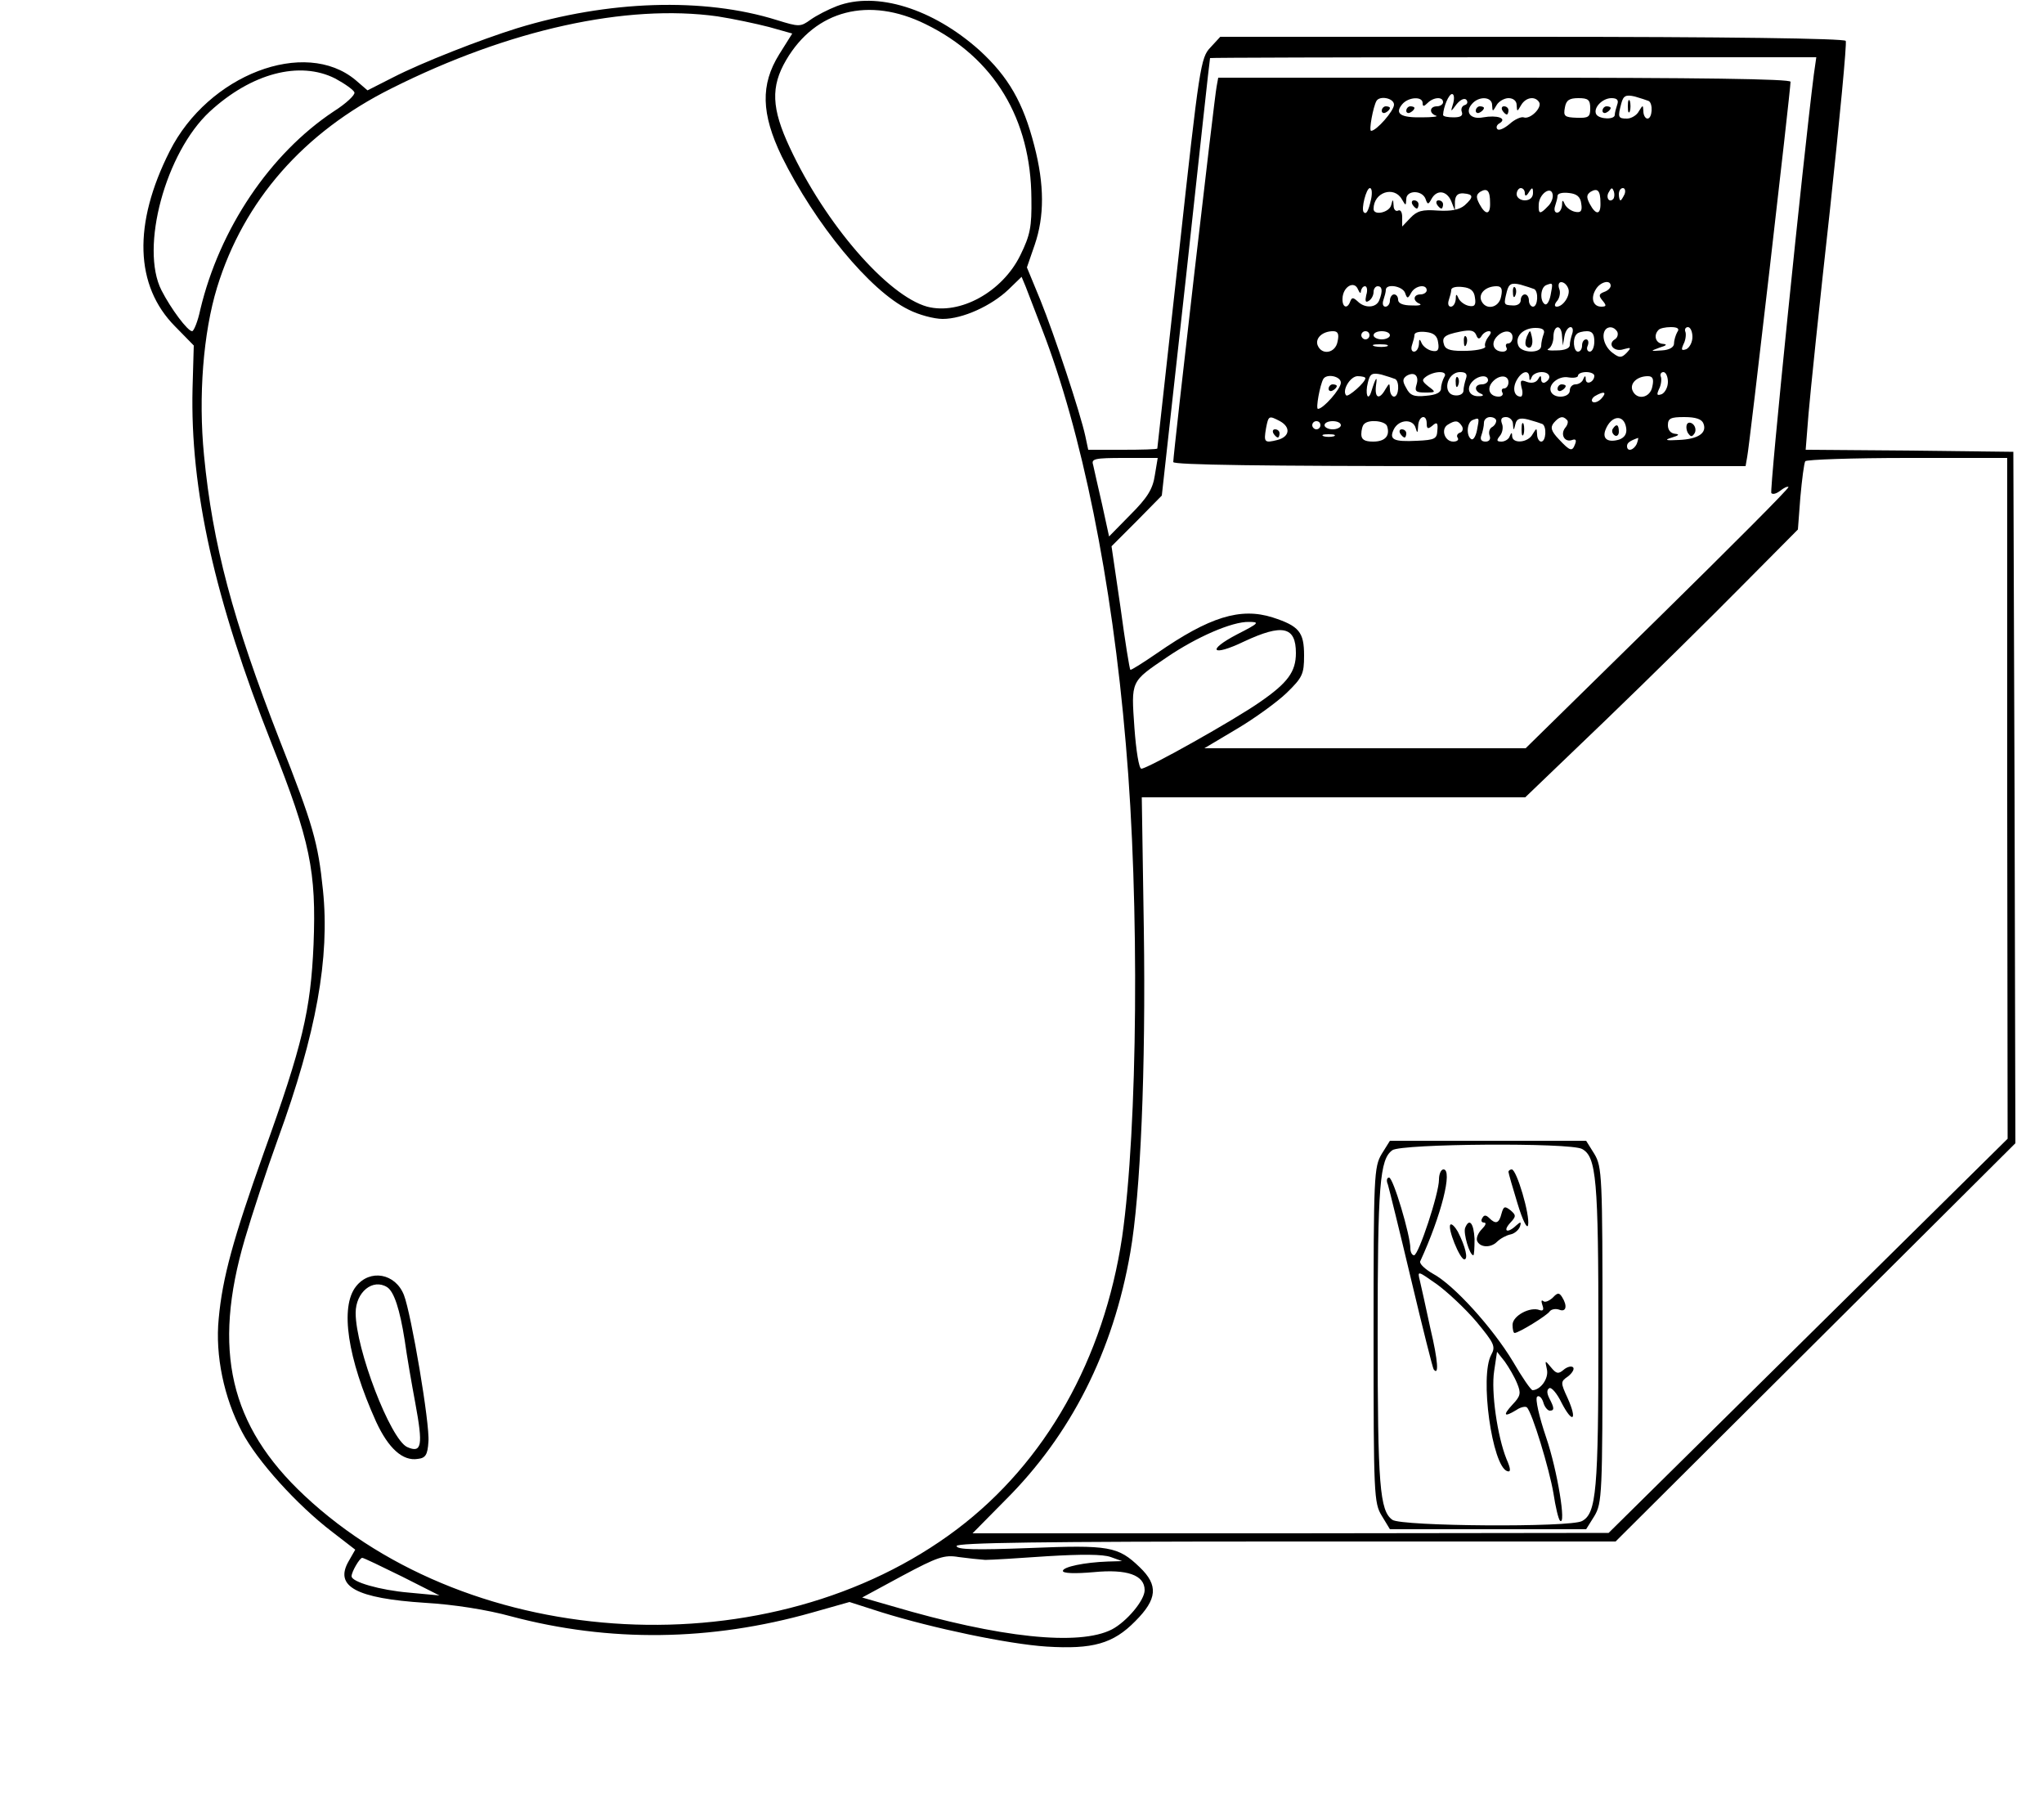 <?xml version="1.0" standalone="no"?>
<!DOCTYPE svg PUBLIC "-//W3C//DTD SVG 20010904//EN"
 "http://www.w3.org/TR/2001/REC-SVG-20010904/DTD/svg10.dtd">
<svg version="1.0" xmlns="http://www.w3.org/2000/svg"
 width="500pt" height="439pt" viewBox="0 0 500 439"
 preserveAspectRatio="xMidYMid meet">

<g transform="translate(0,439) scale(0.1,-0.1)"
fill="#000000" stroke="none">
<path d="M2047 4375 c-21 -8 -50 -23 -64 -33 -25 -18 -28 -18 -83 -1 -179 56
-413 48 -635 -20 -90 -28 -233 -84 -303 -120 l-63 -32 -29 25 c-124 104 -361
13 -455 -174 -90 -178 -85 -329 13 -428 l46 -47 -3 -105 c-6 -247 54 -516 194
-870 94 -237 109 -311 102 -490 -7 -161 -27 -246 -122 -510 -74 -208 -101
-305 -110 -405 -9 -90 13 -194 57 -277 37 -71 135 -179 220 -244 l57 -44 -16
-28 c-36 -62 18 -91 187 -102 70 -4 152 -17 210 -33 241 -64 488 -61 736 9
l92 26 78 -25 c125 -39 311 -78 404 -84 113 -7 163 7 217 62 54 54 57 88 11
132 -53 51 -74 55 -270 47 -131 -5 -178 -4 -178 5 0 8 207 11 806 11 l806 0
489 487 489 487 -2 845 -3 846 -254 3 -254 2 7 88 c4 48 27 271 52 495 24 224
42 412 39 417 -4 6 -293 10 -768 10 l-762 0 -24 -26 c-24 -25 -27 -45 -77
-502 -29 -263 -53 -478 -53 -479 -1 -2 -39 -3 -85 -3 l-84 0 -7 33 c-12 56
-76 249 -110 333 l-33 80 19 55 c24 70 24 147 -1 243 -27 105 -63 168 -134
233 -114 102 -252 145 -349 108z m217 -44 c168 -82 258 -232 259 -427 1 -69
-3 -89 -27 -138 -44 -90 -148 -147 -228 -126 -97 27 -249 202 -336 389 -45 96
-47 149 -9 214 72 123 203 156 341 88z m-509 19 c39 -6 95 -18 126 -26 l57
-16 -32 -51 c-46 -74 -44 -145 6 -249 82 -166 216 -329 310 -375 25 -13 63
-23 84 -23 49 0 119 32 161 72 l32 31 10 -24 c5 -13 23 -60 40 -104 97 -250
171 -613 205 -1015 34 -389 29 -939 -9 -1205 -45 -299 -187 -551 -404 -715
-453 -342 -1184 -304 -1596 82 -183 171 -226 356 -146 628 17 58 53 168 81
245 94 258 127 443 110 608 -12 117 -24 159 -106 367 -115 295 -164 479 -185
697 -14 143 -2 299 32 410 65 212 212 380 427 487 287 144 575 207 797 176z
m2682 -142 c-26 -204 -109 -1019 -104 -1024 4 -4 13 -1 22 6 9 7 17 11 20 9 2
-3 -142 -147 -320 -322 l-323 -317 -393 0 -393 0 79 47 c44 26 99 66 122 88
39 38 43 46 43 92 0 57 -12 72 -77 93 -79 25 -155 1 -282 -87 -35 -24 -65 -43
-66 -41 -2 2 -13 70 -24 152 l-22 150 62 62 61 62 59 533 c32 294 58 535 59
537 0 1 334 2 741 2 l742 0 -6 -42z m-3617 -10 c24 -13 45 -28 47 -34 2 -6
-20 -27 -50 -46 -157 -104 -280 -288 -327 -485 -6 -29 -16 -53 -20 -53 -11 0
-52 55 -75 100 -53 104 10 337 118 437 102 94 220 125 307 81z m2005 -970 c-5
-34 -18 -55 -60 -97 l-52 -53 -17 78 c-10 44 -20 87 -22 97 -5 15 3 17 76 17
l82 0 -7 -42z m2085 -790 l1 -833 -488 -482 -488 -482 -778 -1 -778 0 79 80
c162 161 265 365 307 607 25 143 38 449 33 791 l-5 322 469 0 469 0 197 189
c108 104 258 252 333 328 l137 138 6 79 c4 44 9 83 12 88 3 4 115 8 250 8
l244 0 0 -832z m-1883 401 c-77 -40 -63 -56 16 -18 94 44 127 37 127 -28 0
-46 -20 -73 -88 -120 -63 -44 -275 -163 -290 -163 -6 0 -13 45 -17 100 -8 116
-10 112 80 173 72 49 159 87 200 86 27 0 25 -3 -28 -30z m-617 -2264 c14 0 82
4 152 9 83 5 136 5 155 -2 l28 -10 -35 -1 c-57 -2 -110 -13 -110 -23 0 -6 29
-7 75 -3 82 8 125 -7 125 -44 0 -25 -44 -77 -80 -96 -80 -41 -274 -21 -538 57
l-73 21 98 53 c86 46 103 52 138 46 22 -3 51 -6 65 -7z m-1426 -41 l91 -46
-75 7 c-70 6 -140 26 -140 40 0 11 20 45 26 45 4 0 47 -21 98 -46z"/>
<path d="M871 1244 c-40 -50 -21 -176 49 -331 30 -65 65 -97 102 -91 19 2 24
10 26 42 4 42 -42 313 -60 359 -21 53 -83 64 -117 21z m76 -2 c17 -11 31 -54
43 -130 5 -37 17 -106 26 -154 19 -103 16 -123 -20 -107 -41 19 -126 240 -126
328 0 51 42 85 77 63z"/>
<path d="M2976 4178 c-5 -23 -106 -898 -106 -918 0 -7 221 -10 700 -10 l700 0
4 23 c5 22 106 897 106 917 0 7 -221 10 -700 10 l-700 0 -4 -22z m579 -40 c-7
-23 -7 -23 8 -3 9 11 19 16 24 11 4 -5 3 -11 -4 -13 -7 -2 -10 -10 -7 -17 3
-9 -3 -13 -20 -13 -14 0 -26 2 -26 6 1 20 14 51 22 51 5 0 6 -10 3 -22z m478
5 c11 -6 9 -43 -3 -43 -5 0 -10 8 -10 18 -1 16 -1 16 -11 0 -5 -10 -19 -18
-29 -18 -22 0 -23 3 -14 37 5 19 11 22 33 17 14 -4 29 -9 34 -11z m-623 -9 c0
-15 -43 -64 -56 -64 -6 0 5 59 13 73 8 14 43 7 43 -9z m70 4 c0 -9 3 -9 12 0
15 15 38 16 38 2 0 -5 -7 -10 -15 -10 -18 0 -20 -17 -2 -23 6 -2 -9 -4 -35 -4
-52 -1 -67 9 -48 32 15 18 50 20 50 3z m170 -5 c1 -17 1 -17 11 0 5 9 19 17
29 17 12 0 20 -7 20 -17 1 -17 1 -17 11 0 11 19 34 23 44 7 8 -13 -22 -43 -38
-37 -6 2 -22 -5 -34 -16 -13 -11 -26 -17 -30 -13 -4 4 -2 11 6 15 18 12 -7 20
-41 14 -30 -6 -45 12 -28 32 17 21 50 19 50 -2z m240 -8 c0 -21 -4 -24 -33
-23 -30 1 -33 4 -29 25 3 18 11 23 33 23 24 0 29 -4 29 -25z m66 9 c-3 -9 -6
-20 -6 -25 0 -12 -37 -11 -45 1 -9 15 14 40 37 40 14 0 18 -5 14 -16z m-602
-231 c-7 -31 -12 -38 -18 -32 -7 7 6 59 15 59 5 0 6 -12 3 -27z m291 -9 c1
-30 -11 -31 -26 -3 -9 17 -8 23 2 30 17 10 24 3 24 -27z m85 24 c0 -9 4 -8 10
2 8 13 10 12 10 -2 0 -11 -8 -18 -20 -18 -11 0 -20 7 -20 15 0 8 5 15 10 15 6
0 10 -6 10 -12z m56 -33 c-19 -20 -23 -19 -22 5 1 26 30 46 34 25 2 -8 -3 -22
-12 -30z m129 9 c1 -30 -11 -31 -26 -3 -9 17 -8 23 2 30 17 10 24 3 24 -27z
m31 9 c-10 -10 -19 5 -10 18 6 11 8 11 12 0 2 -7 1 -15 -2 -18z m28 12 c-4 -8
-8 -15 -10 -15 -2 0 -4 7 -4 15 0 8 4 15 10 15 5 0 7 -7 4 -15z m-545 -12 c10
-17 10 -17 11 0 0 22 38 23 47 1 5 -15 7 -15 15 0 13 23 37 20 48 -6 l9 -23 0
22 c1 15 7 21 21 20 25 -2 25 -9 3 -29 -13 -11 -33 -15 -66 -13 -38 3 -51 -1
-67 -18 l-20 -21 0 23 c0 12 -4 19 -10 16 -5 -3 -11 2 -11 12 -1 17 -2 17 -6
1 -5 -18 -43 -26 -43 -9 0 41 50 57 69 24z m439 -11 c3 -18 -1 -23 -15 -20
-10 2 -21 10 -25 18 -5 12 -7 12 -7 -2 -1 -10 -6 -18 -12 -18 -6 0 -8 7 -5 16
3 9 6 20 6 25 0 6 12 9 28 7 19 -2 28 -9 30 -26z m-539 -214 c1 6 5 12 10 12
5 0 7 -10 3 -22 -3 -14 -2 -19 6 -14 7 4 12 14 12 22 0 8 5 14 10 14 11 0 13
-11 4 -34 -7 -19 -35 -21 -53 -3 -11 10 -14 10 -18 0 -7 -20 -20 -15 -19 7 1
29 29 45 38 22 4 -9 7 -11 7 -4z m424 5 c11 -6 9 -43 -3 -43 -5 0 -10 7 -10
15 0 8 -4 15 -10 15 -5 0 -10 -6 -10 -14 0 -9 -9 -14 -20 -13 -22 1 -22 2 -14
34 5 19 11 22 33 17 14 -4 29 -9 34 -11z m40 -15 c-3 -15 -9 -25 -14 -22 -13
8 -11 42 4 47 16 6 16 6 10 -25z m43 17 c7 -16 -12 -45 -28 -45 -6 0 -6 6 1
14 6 7 9 21 5 30 -3 9 -1 16 5 16 7 0 14 -7 17 -15z m104 6 c0 -5 -7 -12 -16
-15 -13 -5 -14 -9 -4 -21 10 -12 10 -15 -3 -15 -20 0 -27 21 -13 43 11 18 36
24 36 8z m-503 -17 c5 -15 7 -15 15 0 10 18 38 22 38 6 0 -5 -7 -10 -15 -10
-18 0 -20 -16 -2 -23 6 -3 -3 -5 -20 -4 -21 0 -33 5 -33 14 0 7 -4 13 -10 13
-5 0 -10 -7 -10 -15 0 -8 -5 -15 -11 -15 -6 0 -8 7 -5 16 3 9 6 20 6 25 0 16
40 10 47 -7z m171 -12 c3 -18 -1 -23 -15 -20 -10 2 -21 10 -25 18 -5 12 -7 12
-7 -2 -1 -10 -6 -18 -12 -18 -6 0 -8 7 -5 16 3 9 6 20 6 25 0 6 12 9 28 7 19
-2 28 -9 30 -26z m64 3 c-5 -29 -39 -35 -49 -9 -6 17 12 34 38 34 12 0 15 -7
11 -25z m-48 -97 c4 7 12 12 18 12 7 0 6 -5 -2 -15 -6 -8 -9 -18 -7 -22 3 -5
-17 -10 -44 -11 -37 -1 -51 2 -56 13 -7 20 -1 26 39 34 25 5 34 3 39 -8 4 -11
8 -11 13 -3z m152 5 c-3 -8 -6 -21 -6 -29 0 -19 -49 -18 -56 1 -9 22 12 43 42
43 18 0 24 -5 20 -15z m45 -5 l2 -23 4 23 c2 12 9 22 15 22 5 0 7 -7 4 -16 -3
-9 -6 -21 -6 -28 0 -8 -13 -13 -32 -13 -18 -1 -27 1 -20 4 6 3 12 16 12 29 0
30 20 32 21 2z m135 11 c3 -6 1 -15 -6 -19 -19 -12 -1 -32 22 -24 18 5 19 4 7
-9 -12 -12 -17 -13 -33 -1 -20 14 -29 41 -20 56 7 11 22 10 30 -3z m147 -1
c-4 -7 -8 -20 -8 -28 0 -9 -11 -16 -30 -17 -29 -2 -29 -2 -5 7 17 5 19 8 8 9
-18 1 -24 21 -11 34 3 4 17 7 30 7 17 0 22 -4 16 -12z m37 -12 c0 -13 -7 -26
-15 -30 -12 -4 -13 -2 -7 12 5 9 7 23 5 30 -3 6 0 12 6 12 6 0 11 -11 11 -24z
m-868 -11 c-5 -29 -39 -35 -49 -9 -6 17 12 34 38 34 12 0 15 -7 11 -25z m78
15 c0 -5 -4 -10 -10 -10 -5 0 -10 5 -10 10 0 6 5 10 10 10 6 0 10 -4 10 -10z
m50 0 c0 -5 -9 -10 -20 -10 -11 0 -20 5 -20 10 0 6 9 10 20 10 11 0 20 -4 20
-10z m118 -18 c3 -18 -1 -23 -15 -20 -10 2 -21 10 -25 18 -5 12 -7 12 -7 -2
-1 -10 -6 -18 -12 -18 -6 0 -8 7 -5 16 3 9 6 20 6 25 0 6 12 9 28 7 19 -2 28
-9 30 -26z m182 13 c0 -8 -5 -15 -11 -15 -5 0 -7 -4 -4 -10 3 -5 -1 -10 -9
-10 -21 0 -30 18 -16 35 16 19 40 19 40 0z m200 -10 c0 -14 -5 -25 -11 -25 -6
0 -9 7 -5 15 3 8 1 15 -4 15 -6 0 -10 -7 -10 -15 0 -8 -4 -15 -10 -15 -11 0
-14 33 -3 43 3 4 15 7 25 7 13 0 18 -7 18 -25z m-507 -12 c-7 -2 -21 -2 -30 0
-10 3 -4 5 12 5 17 0 24 -2 18 -5z m20 -80 c11 -6 9 -43 -3 -43 -5 0 -10 8
-10 18 -1 16 -1 16 -11 0 -15 -27 -27 -22 -23 10 4 25 -1 19 -12 -17 -8 -24
-15 -4 -8 23 5 22 10 25 33 20 14 -4 29 -9 34 -11z m52 -14 c-5 -16 -1 -19 21
-19 27 0 27 1 8 15 -16 13 -17 16 -4 25 22 14 53 13 43 -2 -4 -7 -8 -20 -8
-28 0 -10 -12 -16 -37 -18 -29 -3 -39 1 -48 19 -10 17 -9 23 1 30 19 11 31 0
24 -22z m121 15 c-3 -9 -6 -22 -6 -29 0 -8 -9 -13 -20 -12 -33 2 -22 57 12 57
14 0 18 -5 14 -16z m155 4 c0 -10 2 -10 6 0 2 6 13 12 24 12 20 0 26 -15 9
-25 -5 -3 -10 0 -10 7 0 10 -2 11 -8 0 -5 -8 -16 -10 -27 -6 -15 6 -17 4 -13
-14 4 -12 2 -22 -2 -22 -16 0 -21 20 -10 40 12 22 30 27 31 8z m159 3 c0 -15
-20 -24 -21 -9 0 10 -2 10 -6 1 -2 -7 -11 -13 -19 -13 -8 0 -14 -7 -14 -15 0
-17 -35 -21 -45 -5 -11 18 17 42 42 37 13 -2 23 0 23 4 0 5 9 9 20 9 11 0 20
-4 20 -9z m180 -15 c0 -13 -7 -26 -15 -30 -12 -4 -13 -2 -7 12 5 9 7 23 5 30
-3 6 0 12 6 12 6 0 11 -11 11 -24z m-800 -2 c0 -15 -43 -64 -56 -64 -6 0 5 59
13 73 8 14 43 7 43 -9z m60 11 c0 -10 -42 -47 -47 -42 -11 12 10 47 28 47 10
0 19 -2 19 -5z m300 -5 c0 -5 -7 -10 -15 -10 -18 0 -20 -16 -2 -23 7 -3 6 -6
-5 -6 -23 -1 -32 17 -18 34 14 17 40 20 40 5z m50 -5 c0 -8 -5 -15 -11 -15 -5
0 -7 -4 -4 -10 3 -5 -1 -10 -9 -10 -21 0 -30 18 -16 35 16 19 40 19 40 0z
m352 -10 c-5 -29 -39 -35 -49 -9 -6 17 12 34 38 34 12 0 15 -7 11 -25z m-124
-29 c-7 -8 -17 -12 -22 -9 -4 3 -2 9 5 14 22 13 31 11 17 -5z m-787 -56 c27
-15 24 -38 -6 -46 -32 -8 -34 -6 -28 29 6 31 7 31 34 17z m359 -6 c0 -13 3
-14 14 -5 11 10 14 7 12 -12 -1 -20 -6 -23 -49 -25 -59 -3 -70 3 -57 29 13 24
47 25 53 2 4 -14 5 -12 6 5 1 25 21 31 21 6z m123 -16 c-3 -15 -9 -25 -14 -22
-13 8 -11 42 4 47 16 6 16 6 10 -25z m47 23 c0 -6 -5 -13 -11 -16 -6 -4 -8
-13 -5 -21 3 -8 -1 -14 -10 -14 -11 0 -14 6 -10 16 3 9 6 22 6 30 0 8 7 14 15
14 8 0 15 -4 15 -9z m41 -8 c1 -17 2 -17 6 0 3 13 11 16 31 11 15 -4 30 -9 35
-11 11 -6 9 -43 -3 -43 -5 0 -10 8 -10 18 -1 16 -1 16 -11 0 -11 -21 -49 -24
-50 -5 0 10 -2 10 -6 0 -2 -7 -12 -13 -20 -13 -12 0 -13 3 -4 14 6 7 9 21 5
30 -4 11 -1 16 10 16 9 0 17 -8 17 -17z m132 10 c4 -3 2 -12 -4 -19 -13 -16
-2 -37 17 -30 8 3 11 0 7 -10 -7 -19 -12 -18 -40 12 -19 20 -21 29 -12 40 13
15 22 18 32 7z m145 -20 c2 -14 -4 -23 -17 -28 -27 -8 -42 1 -34 23 14 37 46
40 51 5z m189 11 c9 -23 -13 -38 -60 -40 -33 -2 -37 0 -17 6 17 5 19 8 8 9
-11 1 -18 9 -18 21 0 17 7 20 40 20 28 0 43 -5 47 -16z m-937 -4 c0 -5 -4 -10
-10 -10 -5 0 -10 5 -10 10 0 6 5 10 10 10 6 0 10 -4 10 -10z m50 0 c0 -5 -9
-10 -20 -10 -11 0 -20 5 -20 10 0 6 9 10 20 10 11 0 20 -4 20 -10z m113 -2 c8
-24 -5 -38 -34 -38 -21 0 -29 5 -29 18 0 10 3 22 7 25 11 12 51 8 56 -5z m183
0 c4 -6 2 -14 -4 -16 -7 -2 -10 -8 -6 -13 3 -5 -2 -9 -11 -9 -21 0 -31 30 -14
41 19 12 26 11 35 -3z m-313 -25 c-7 -2 -19 -2 -25 0 -7 3 -2 5 12 5 14 0 19
-2 13 -5z m741 -18 c-7 -16 -24 -21 -24 -6 0 8 7 13 27 20 1 1 0 -6 -3 -14z"/>
<path d="M3982 4130 c0 -14 2 -19 5 -12 2 6 2 18 0 25 -3 6 -5 1 -5 -13z"/>
<path d="M3380 4119 c0 -5 5 -7 10 -4 6 3 10 8 10 11 0 2 -4 4 -10 4 -5 0 -10
-5 -10 -11z"/>
<path d="M3440 4119 c0 -5 5 -7 10 -4 6 3 10 8 10 11 0 2 -4 4 -10 4 -5 0 -10
-5 -10 -11z"/>
<path d="M3610 4119 c0 -5 5 -7 10 -4 6 3 10 8 10 11 0 2 -4 4 -10 4 -5 0 -10
-5 -10 -11z"/>
<path d="M3675 4120 c3 -5 8 -10 11 -10 2 0 4 5 4 10 0 6 -5 10 -11 10 -5 0
-7 -4 -4 -10z"/>
<path d="M3920 4119 c0 -5 5 -7 10 -4 6 3 10 8 10 11 0 2 -4 4 -10 4 -5 0 -10
-5 -10 -11z"/>
<path d="M3455 3890 c3 -5 8 -10 11 -10 2 0 4 5 4 10 0 6 -5 10 -11 10 -5 0
-7 -4 -4 -10z"/>
<path d="M3515 3890 c3 -5 8 -10 11 -10 2 0 4 5 4 10 0 6 -5 10 -11 10 -5 0
-7 -4 -4 -10z"/>
<path d="M3701 3674 c0 -11 3 -14 6 -6 3 7 2 16 -1 19 -3 4 -6 -2 -5 -13z"/>
<path d="M3581 3554 c0 -11 3 -14 6 -6 3 7 2 16 -1 19 -3 4 -6 -2 -5 -13z"/>
<path d="M3735 3567 c-4 -10 -5 -21 -1 -24 10 -10 18 4 13 24 -4 17 -4 17 -12
0z"/>
<path d="M3561 3454 c0 -11 3 -14 6 -6 3 7 2 16 -1 19 -3 4 -6 -2 -5 -13z"/>
<path d="M3810 3439 c0 -5 5 -7 10 -4 6 3 10 8 10 11 0 2 -4 4 -10 4 -5 0 -10
-5 -10 -11z"/>
<path d="M3250 3439 c0 -5 5 -7 10 -4 6 3 10 8 10 11 0 2 -4 4 -10 4 -5 0 -10
-5 -10 -11z"/>
<path d="M3115 3330 c3 -5 8 -10 11 -10 2 0 4 5 4 10 0 6 -5 10 -11 10 -5 0
-7 -4 -4 -10z"/>
<path d="M3425 3330 c3 -5 8 -10 11 -10 2 0 4 5 4 10 0 6 -5 10 -11 10 -5 0
-7 -4 -4 -10z"/>
<path d="M3722 3340 c0 -14 2 -19 5 -12 2 6 2 18 0 25 -3 6 -5 1 -5 -13z"/>
<path d="M3945 3341 c-3 -5 -1 -12 5 -16 5 -3 10 1 10 9 0 18 -6 21 -15 7z"/>
<path d="M4127 3353 c-3 -5 -2 -15 2 -22 7 -10 10 -10 16 -1 4 6 3 16 -3 22
-5 5 -12 6 -15 1z"/>
<path d="M3380 1568 c-19 -32 -20 -52 -20 -443 0 -391 1 -411 20 -442 l20 -33
240 0 240 0 20 32 c19 32 20 52 20 443 0 391 -1 411 -20 443 l-20 32 -240 0
-240 0 -20 -32z m490 12 c35 -19 40 -74 40 -455 0 -381 -5 -436 -40 -455 -29
-16 -442 -13 -464 3 -31 22 -36 85 -36 452 0 367 5 430 36 452 22 16 435 19
464 3z"/>
<path d="M3520 1505 c0 -34 -50 -185 -61 -185 -5 0 -9 8 -9 17 0 32 -42 173
-52 173 -6 0 -7 -8 -3 -17 3 -10 29 -115 57 -233 28 -118 53 -217 55 -219 13
-17 11 20 -8 100 -11 52 -23 105 -26 118 -6 24 -5 23 42 -10 26 -19 70 -60 97
-92 43 -52 47 -60 36 -80 -29 -52 2 -273 39 -285 9 -3 9 5 -2 30 -22 55 -38
164 -30 215 l7 47 19 -24 c10 -14 24 -38 30 -53 10 -24 9 -31 -11 -52 -25 -27
-21 -32 10 -13 10 7 22 9 25 6 13 -12 55 -151 65 -210 5 -33 12 -63 16 -67 16
-15 -6 122 -34 204 -17 50 -27 94 -22 99 4 4 11 -1 15 -13 3 -12 11 -21 16
-21 12 0 11 7 -1 30 -6 12 -7 21 0 25 5 3 19 -13 30 -36 27 -52 39 -43 15 11
-18 39 -18 41 1 54 10 8 16 18 12 22 -4 4 -15 1 -23 -6 -13 -11 -18 -10 -31 6
-15 18 -15 18 -10 -5 5 -22 -15 -50 -35 -51 -4 0 -26 32 -48 70 -50 83 -145
188 -196 215 -19 11 -33 24 -31 30 52 113 80 225 57 225 -6 0 -11 -11 -11 -25z"/>
<path d="M3690 1524 c0 -3 10 -38 22 -77 13 -43 24 -64 26 -53 5 24 -28 136
-40 136 -4 0 -8 -3 -8 -6z"/>
<path d="M3673 1422 c-6 -24 -14 -27 -30 -11 -8 8 -13 8 -17 0 -4 -6 -2 -11 4
-11 7 0 4 -7 -5 -16 -9 -9 -14 -21 -12 -28 6 -17 33 -19 49 -3 8 8 23 16 33
18 10 2 20 11 23 19 4 12 2 13 -9 3 -21 -20 -34 -15 -15 6 15 16 15 19 1 31
-14 11 -17 10 -22 -8z"/>
<path d="M3548 1395 c-8 -8 23 -85 34 -85 10 0 3 31 -16 68 -7 12 -15 20 -18
17z"/>
<path d="M3584 1387 c-5 -13 11 -67 20 -67 2 0 3 18 3 40 -2 39 -13 52 -23 27z"/>
<path d="M3798 1216 c-9 -8 -19 -12 -23 -8 -5 4 -5 -1 -2 -10 4 -11 2 -15 -7
-12 -23 9 -66 -14 -66 -36 0 -11 2 -20 5 -20 10 0 80 43 86 53 4 5 14 7 23 4
17 -7 21 9 7 31 -7 11 -11 11 -23 -2z"/>
</g>
</svg>
